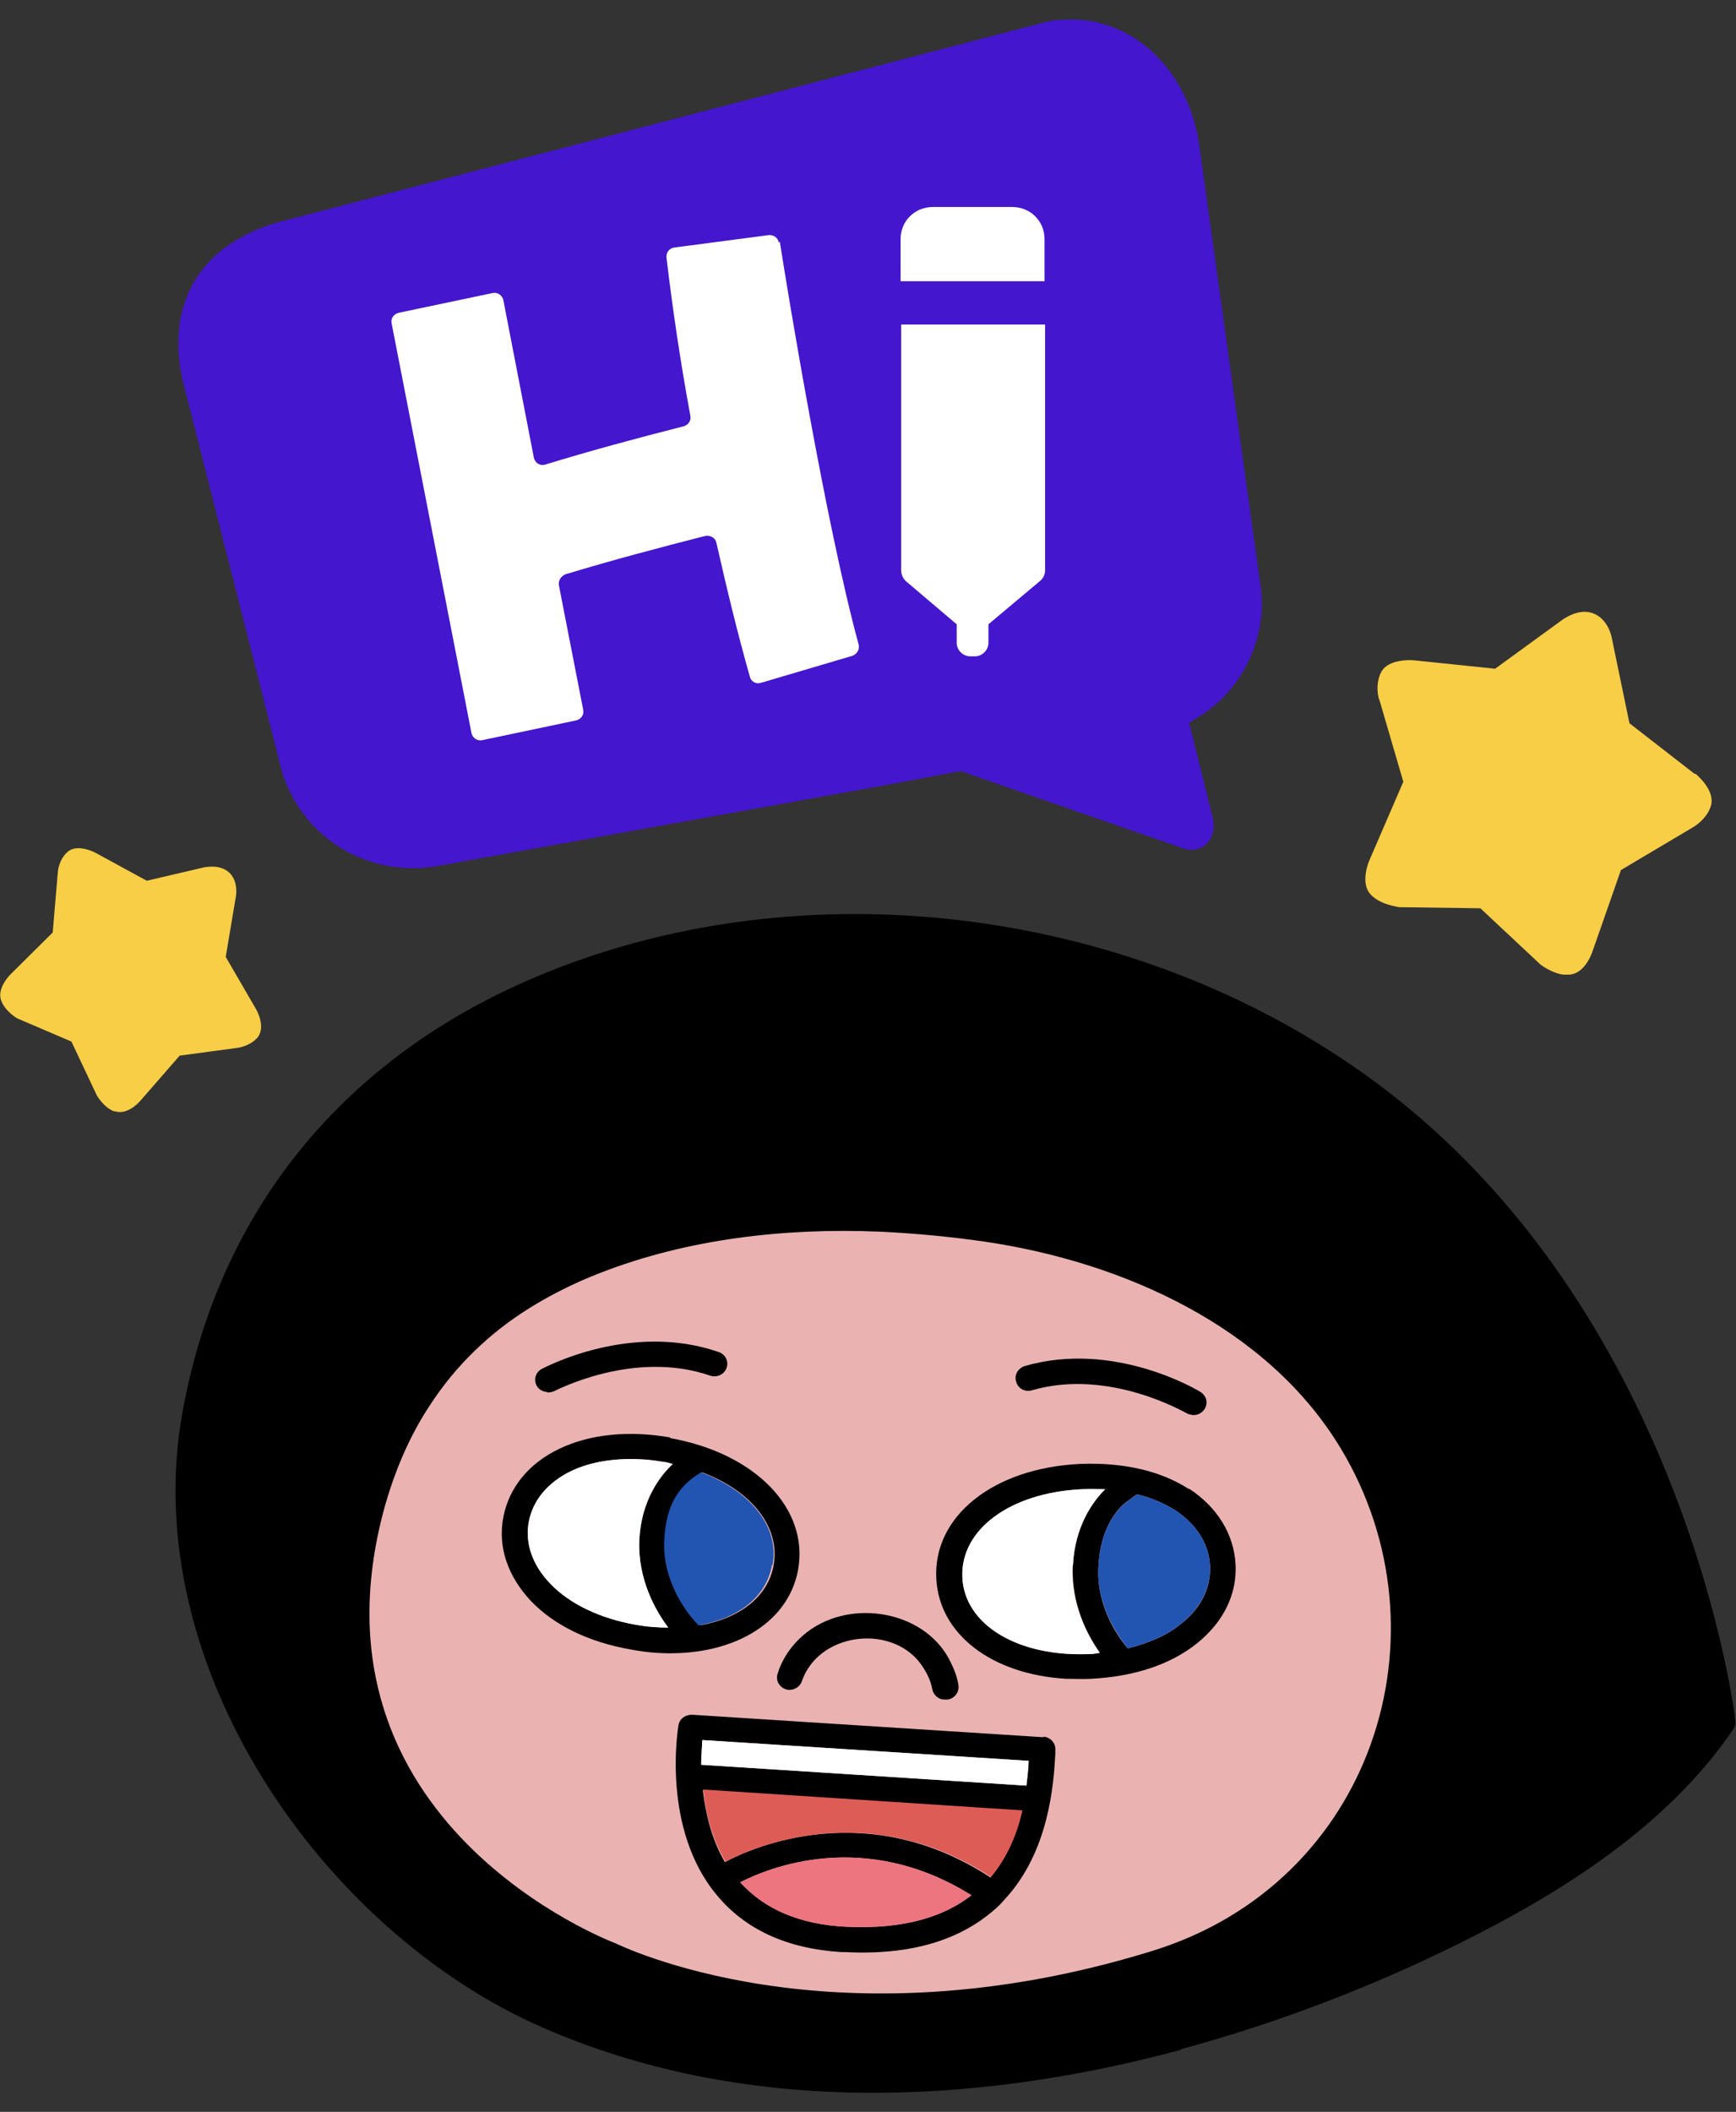 <svg width="88" height="107" viewBox="0 0 88 107" fill="none" xmlns="http://www.w3.org/2000/svg">
<rect x="0" y="0" width="88" height="107" fill="#333333" stroke="none"/>
<path d="M85.903 39.21L82.599 36.646L81.708 32.343C81.708 32.343 81.565 31.403 80.789 31.089C80.042 30.776 79.266 31.374 79.238 31.374L75.79 33.882L71.653 33.454C71.653 33.454 70.389 33.34 70.015 34.053C69.671 34.708 69.9 35.477 69.929 35.477L71.136 39.609L69.412 43.598C69.412 43.598 68.924 44.709 69.469 45.308C69.958 45.849 70.848 45.935 70.906 45.963L75.043 46.02L78.088 48.87C78.088 48.87 78.634 49.297 79.238 49.382C79.324 49.382 79.439 49.382 79.554 49.382C80.358 49.325 80.703 48.271 80.732 48.186L82.168 44.083L85.817 41.917C85.817 41.917 86.535 41.518 86.736 40.806C86.937 40.036 86.047 39.296 85.96 39.21H85.903Z" fill="#F7CE46"/>
<path d="M11.435 48.528L11.952 45.451C12.009 45.166 12.009 44.596 11.636 44.225C11.147 43.769 10.458 43.94 10.372 43.94L7.441 44.624L4.827 43.2C4.827 43.2 3.907 42.715 3.419 43.171C2.988 43.541 2.931 44.14 2.931 44.197L2.672 47.246L0.517 49.383C0.517 49.383 -0.172 50.067 0.058 50.694C0.259 51.235 0.833 51.577 0.891 51.605L3.62 52.773L4.913 55.509C4.913 55.509 5.258 56.107 5.775 56.307C5.775 56.307 5.804 56.307 5.832 56.307C6.464 56.506 7.039 55.851 7.096 55.794L9.108 53.486L12.067 53.087C12.067 53.087 12.699 53.002 13.072 52.546C13.475 52.004 13.015 51.178 12.957 51.092L11.435 48.471V48.528Z" fill="#F7CE46"/>
<path d="M59.844 103.834C64.786 102.495 69.584 100.643 73.951 98.478C79.18 95.885 84.523 92.522 87.856 87.621C87.942 87.507 87.971 87.365 87.971 87.222C87.971 87.023 85.529 67.02 70.36 55.309C58.092 45.849 40.107 43.427 25.886 50.066C16.951 54.255 11.032 61.692 9.251 71.551C6.924 84.402 16.405 97.879 27.494 102.723C37.579 107.14 49.128 106.741 59.844 103.863V103.834Z" fill="black"/>
<path d="M44.589 62.404C39.763 62.205 34.85 62.775 30.454 64.484C29.19 64.969 27.983 65.567 26.834 66.279C24.823 67.533 23.099 69.186 21.806 71.18C20.743 72.776 19.996 74.571 19.479 76.423C15.141 92.38 31.029 98.392 31.172 98.449C31.316 98.506 42.09 103.891 58.408 98.848C69.584 95.4 73.606 82.777 67.975 73.403C64.24 67.191 56.886 63.943 49.962 62.917C48.209 62.661 46.399 62.49 44.589 62.404Z" fill="#EAB3B1"/>
<path opacity="0.25" d="M68.32 85.256C70.13 88.049 68.837 92.009 65.389 94.089C61.942 96.198 57.69 95.628 55.88 92.864C54.07 90.072 55.362 86.111 58.81 84.031C62.258 81.922 66.51 82.492 68.32 85.256Z" fill="url(#paint0_radial_1909_2082)"/>
<path opacity="0.25" d="M21.662 81.552C19.22 83.832 19.565 87.992 22.409 90.813C25.253 93.633 29.534 94.089 31.976 91.781C34.418 89.502 34.074 85.342 31.229 82.521C28.385 79.7 24.104 79.244 21.662 81.552Z" fill="url(#paint1_radial_1909_2082)"/>
<path d="M27.725 70.525C27.523 70.525 27.294 70.383 27.207 70.212C27.035 69.898 27.15 69.528 27.466 69.357C27.639 69.272 31.977 66.963 36.43 68.502C36.775 68.616 36.947 68.987 36.832 69.3C36.717 69.642 36.344 69.813 35.999 69.699C32.12 68.36 28.156 70.468 28.127 70.468C28.012 70.525 27.897 70.554 27.753 70.554L27.725 70.525Z" fill="black"/>
<path d="M60.449 71.693C60.449 71.693 60.247 71.665 60.161 71.608C60.132 71.608 56.254 69.3 52.318 70.439C51.973 70.553 51.6 70.354 51.513 70.012C51.398 69.67 51.6 69.328 51.944 69.214C56.455 67.903 60.678 70.411 60.851 70.525C61.167 70.724 61.253 71.095 61.052 71.408C60.908 71.608 60.678 71.722 60.449 71.693Z" fill="black"/>
<path d="M52.892 88.02L35.079 86.88C34.735 86.88 34.447 87.08 34.39 87.422C34.361 87.621 33.528 92.665 36.343 96.027C37.78 97.765 39.906 98.734 42.635 98.905C42.693 98.905 42.779 98.905 42.836 98.905C46.686 99.104 49.1 98.022 50.68 96.511L50.938 96.226C53.179 93.804 53.409 90.414 53.495 88.875V88.675C53.524 88.334 53.265 88.02 52.892 87.992V88.02ZM42.894 97.623C40.567 97.509 38.757 96.739 37.521 95.372C38.958 94.631 43.813 92.636 49.243 96.027C47.893 97.081 45.882 97.765 42.894 97.623ZM50.191 95.115C43.986 91.069 38.24 93.548 36.746 94.346C36.056 93.177 35.769 91.867 35.625 90.699L51.8 91.753C51.542 92.893 51.053 94.118 50.191 95.144V95.115ZM52.145 89.217C52.145 89.587 52.087 90.015 52.03 90.471L35.568 89.416C35.568 88.903 35.568 88.476 35.625 88.163L52.174 89.217H52.145Z" fill="black"/>
<path d="M52.03 90.471C52.087 90.015 52.116 89.587 52.145 89.217L35.596 88.163C35.596 88.476 35.539 88.903 35.539 89.416L52.001 90.471H52.03Z" fill="white"/>
<path d="M50.22 95.115C51.082 94.09 51.57 92.893 51.829 91.725L35.654 90.67C35.769 91.839 36.085 93.149 36.774 94.318C38.268 93.548 44.014 91.069 50.22 95.087V95.115Z" fill="#DE5C56"/>
<path d="M37.522 95.372C38.757 96.739 40.538 97.509 42.894 97.623C45.882 97.765 47.893 97.081 49.243 96.027C43.813 92.636 38.958 94.631 37.522 95.372Z" fill="#ED7580"/>
<path d="M47.864 86.111C47.577 86.111 47.319 85.883 47.261 85.598C47.175 85.085 46.888 84.573 46.572 84.174C45.106 82.407 41.946 82.72 40.854 84.715C40.768 84.857 40.711 85.028 40.653 85.171C40.538 85.513 40.165 85.684 39.849 85.598C39.504 85.484 39.303 85.142 39.418 84.8C39.705 83.86 40.366 83.034 41.199 82.492C43.469 81.011 47.031 81.723 48.209 84.259C48.382 84.601 48.525 85 48.583 85.37C48.64 85.712 48.41 86.054 48.037 86.111C47.979 86.111 47.922 86.111 47.893 86.111H47.864Z" fill="black"/>
<path d="M33.988 72.833C31.862 72.463 29.908 72.662 28.357 73.403C26.805 74.144 25.8 75.369 25.512 76.879C25.225 78.389 25.742 79.871 26.92 81.125C28.098 82.35 29.851 83.205 31.977 83.575C32.436 83.661 32.867 83.718 33.298 83.746C37.004 83.974 39.935 82.321 40.452 79.558C41.027 76.452 38.297 73.631 33.959 72.861L33.988 72.833ZM27.897 80.241C27.006 79.301 26.604 78.19 26.805 77.107C27.006 76.024 27.782 75.112 28.931 74.543C29.937 74.058 31.201 73.859 32.58 73.944C32.953 73.944 33.356 74.03 33.758 74.087C33.873 74.087 33.988 74.144 34.103 74.172C33.442 74.799 32.523 76.024 32.408 78.019C32.321 80.042 33.212 81.609 33.873 82.464C33.356 82.464 32.81 82.407 32.235 82.321C30.425 82.008 28.874 81.267 27.897 80.241ZM35.395 82.264C35.395 82.264 33.614 80.469 33.729 78.076C33.758 77.421 33.873 76.737 34.16 76.11C34.476 75.454 34.965 74.97 35.597 74.6C38.096 75.54 39.561 77.364 39.217 79.301C38.929 80.925 37.464 82.008 35.482 82.35C35.482 82.35 35.482 82.293 35.424 82.264H35.395Z" fill="black"/>
<path d="M32.407 78.019C32.493 76.025 33.441 74.799 34.102 74.172C33.987 74.172 33.873 74.115 33.758 74.087C33.355 74.03 32.982 73.973 32.58 73.945C31.201 73.859 29.936 74.058 28.931 74.543C27.753 75.113 27.006 76.025 26.805 77.107C26.604 78.19 26.977 79.301 27.897 80.242C28.873 81.267 30.425 82.008 32.235 82.322C32.809 82.436 33.355 82.464 33.873 82.464C33.24 81.609 32.321 80.014 32.407 78.019Z" fill="white"/>
<path d="M39.159 79.301C39.532 77.364 38.038 75.54 35.539 74.6C34.907 74.97 34.418 75.454 34.102 76.11C33.815 76.708 33.7 77.392 33.671 78.076C33.556 80.469 35.309 82.264 35.338 82.264C35.338 82.264 35.367 82.322 35.395 82.35C37.406 82.008 38.843 80.925 39.13 79.301H39.159Z" fill="#2255B2"/>
<path d="M60.276 75.454C58.839 74.514 56.914 74.087 54.759 74.172C50.364 74.372 47.29 76.822 47.462 79.985C47.606 82.806 50.278 84.829 54.012 85.057C54.443 85.057 54.874 85.085 55.334 85.057C57.489 84.943 59.328 84.345 60.678 83.262C62.028 82.179 62.718 80.754 62.631 79.244C62.545 77.734 61.712 76.366 60.276 75.426V75.454ZM55.276 83.803C51.628 83.974 48.898 82.35 48.784 79.928C48.669 77.506 51.197 75.626 54.846 75.454C55.248 75.454 55.65 75.454 56.023 75.454C55.363 76.11 54.501 77.335 54.386 79.33C54.3 81.296 55.133 82.863 55.765 83.746C55.593 83.746 55.449 83.803 55.305 83.803H55.276ZM55.679 79.387C55.794 76.993 57.029 76.138 57.201 76.024C57.345 75.91 57.403 75.882 57.632 75.711C58.351 75.882 59.011 76.167 59.557 76.509C60.649 77.221 61.281 78.218 61.339 79.33C61.396 80.441 60.879 81.495 59.845 82.293C59.155 82.863 58.207 83.262 57.173 83.518C56.742 83.034 55.564 81.438 55.679 79.387Z" fill="black"/>
<path d="M54.386 79.33C54.472 77.364 55.363 76.11 56.023 75.455C55.65 75.455 55.248 75.426 54.846 75.455C51.197 75.626 48.669 77.506 48.783 79.928C48.898 82.35 51.657 83.974 55.276 83.803C55.449 83.803 55.593 83.775 55.736 83.746C55.104 82.835 54.271 81.267 54.357 79.33H54.386Z" fill="white"/>
<path d="M59.557 76.509C59.011 76.167 58.35 75.882 57.632 75.711C57.431 75.882 57.345 75.91 57.201 76.024C57.029 76.167 55.794 76.993 55.679 79.387C55.564 81.438 56.77 83.005 57.172 83.518C58.207 83.262 59.126 82.863 59.844 82.293C60.85 81.495 61.396 80.441 61.338 79.33C61.281 78.218 60.649 77.221 59.557 76.509Z" fill="#2255B2"/>
<path d="M63.867 29.465L60.792 7.354C60.247 3.508 57.345 0.772 53.897 1C53.495 1 53.093 1.086 52.691 1.2L14.767 11.087C9.883 12.198 8.36 15.646 9.308 19.464L14.221 38.812C14.365 39.438 14.623 40.008 14.911 40.521C16.319 43 19.192 44.396 22.151 43.883L45.048 39.752L48.697 39.068L60.017 43C60.103 43.029 60.189 43.029 60.304 43.057C61.137 43.114 61.683 42.373 61.482 41.461L60.275 36.617C60.275 36.617 60.936 36.218 61.022 36.161C61.252 35.991 61.482 35.82 61.712 35.62C62.143 35.221 62.516 34.794 62.832 34.309C63.464 33.341 63.867 32.201 63.953 31.033C63.982 30.491 63.953 29.978 63.867 29.465Z" fill="#4416CE"/>
<path d="M39.532 12.255C39.906 14.677 41.86 26.559 43.526 32.657C43.583 32.913 43.44 33.141 43.21 33.227L38.584 34.594C38.326 34.68 38.067 34.537 38.01 34.281C37.378 32.059 36.832 29.779 36.315 27.499C36.257 27.243 35.999 27.101 35.74 27.157C33.384 27.756 31.028 28.383 28.672 29.095C28.443 29.181 28.299 29.409 28.328 29.637L29.563 35.962C29.621 36.219 29.448 36.447 29.19 36.504L24.449 37.501C24.191 37.558 23.961 37.387 23.903 37.159L19.852 16.387C19.795 16.13 19.967 15.902 20.226 15.845L24.966 14.848C25.225 14.791 25.455 14.962 25.512 15.19L27.064 23.197C27.121 23.453 27.38 23.624 27.638 23.539C29.965 22.826 32.292 22.2 34.648 21.601C34.878 21.544 35.051 21.316 34.993 21.06C34.505 18.41 34.102 15.731 33.786 13.053C33.758 12.797 33.93 12.569 34.189 12.54L38.958 11.913C39.216 11.885 39.446 12.056 39.475 12.284L39.532 12.255Z" fill="white"/>
<path d="M52.949 12.112C52.949 11.201 52.231 10.488 51.312 10.488H47.289C46.37 10.488 45.652 11.201 45.652 12.112V14.249H52.949V12.112Z" fill="white"/>
<path d="M45.91 29.437L48.496 31.631V32.571C48.496 32.942 48.812 33.255 49.186 33.255H49.416C49.789 33.255 50.105 32.942 50.105 32.571V31.631L52.719 29.437C52.892 29.295 52.978 29.095 52.978 28.896V16.444H45.681V28.896C45.681 29.095 45.767 29.295 45.91 29.437Z" fill="white"/>
<defs>
<radialGradient id="paint0_radial_1909_2082" cx="0" cy="0" r="1" gradientUnits="userSpaceOnUse" gradientTransform="translate(97.773 64.191) rotate(-31.439) scale(7.272 6.017)">
<stop stop-color="#D32E5B" stop-opacity="0.8"/>
<stop offset="0.14" stop-color="#D32E5C" stop-opacity="0.78"/>
<stop offset="0.27" stop-color="#D32E5F" stop-opacity="0.73"/>
<stop offset="0.38" stop-color="#D32E66" stop-opacity="0.65"/>
<stop offset="0.49" stop-color="#D32F6E" stop-opacity="0.53"/>
<stop offset="0.54" stop-color="#D33073" stop-opacity="0.47"/>
<stop offset="0.57" stop-color="#D3346F" stop-opacity="0.43"/>
<stop offset="0.76" stop-color="#D54D5A" stop-opacity="0.2"/>
<stop offset="0.91" stop-color="#D75D4C" stop-opacity="0.05"/>
<stop offset="1" stop-color="#D86348" stop-opacity="0"/>
</radialGradient>
<radialGradient id="paint1_radial_1909_2082" cx="0" cy="0" r="1" gradientUnits="userSpaceOnUse" gradientTransform="translate(106.683 161.189) rotate(-135.136) scale(7.259 6.028)">
<stop stop-color="#D32E5B" stop-opacity="0.8"/>
<stop offset="0.14" stop-color="#D32E5C" stop-opacity="0.78"/>
<stop offset="0.27" stop-color="#D32E5F" stop-opacity="0.73"/>
<stop offset="0.38" stop-color="#D32E66" stop-opacity="0.65"/>
<stop offset="0.49" stop-color="#D32F6E" stop-opacity="0.53"/>
<stop offset="0.54" stop-color="#D33073" stop-opacity="0.47"/>
<stop offset="0.57" stop-color="#D3346F" stop-opacity="0.43"/>
<stop offset="0.76" stop-color="#D54D5A" stop-opacity="0.2"/>
<stop offset="0.91" stop-color="#D75D4C" stop-opacity="0.05"/>
<stop offset="1" stop-color="#D86348" stop-opacity="0"/>
</radialGradient>
</defs>
</svg>
